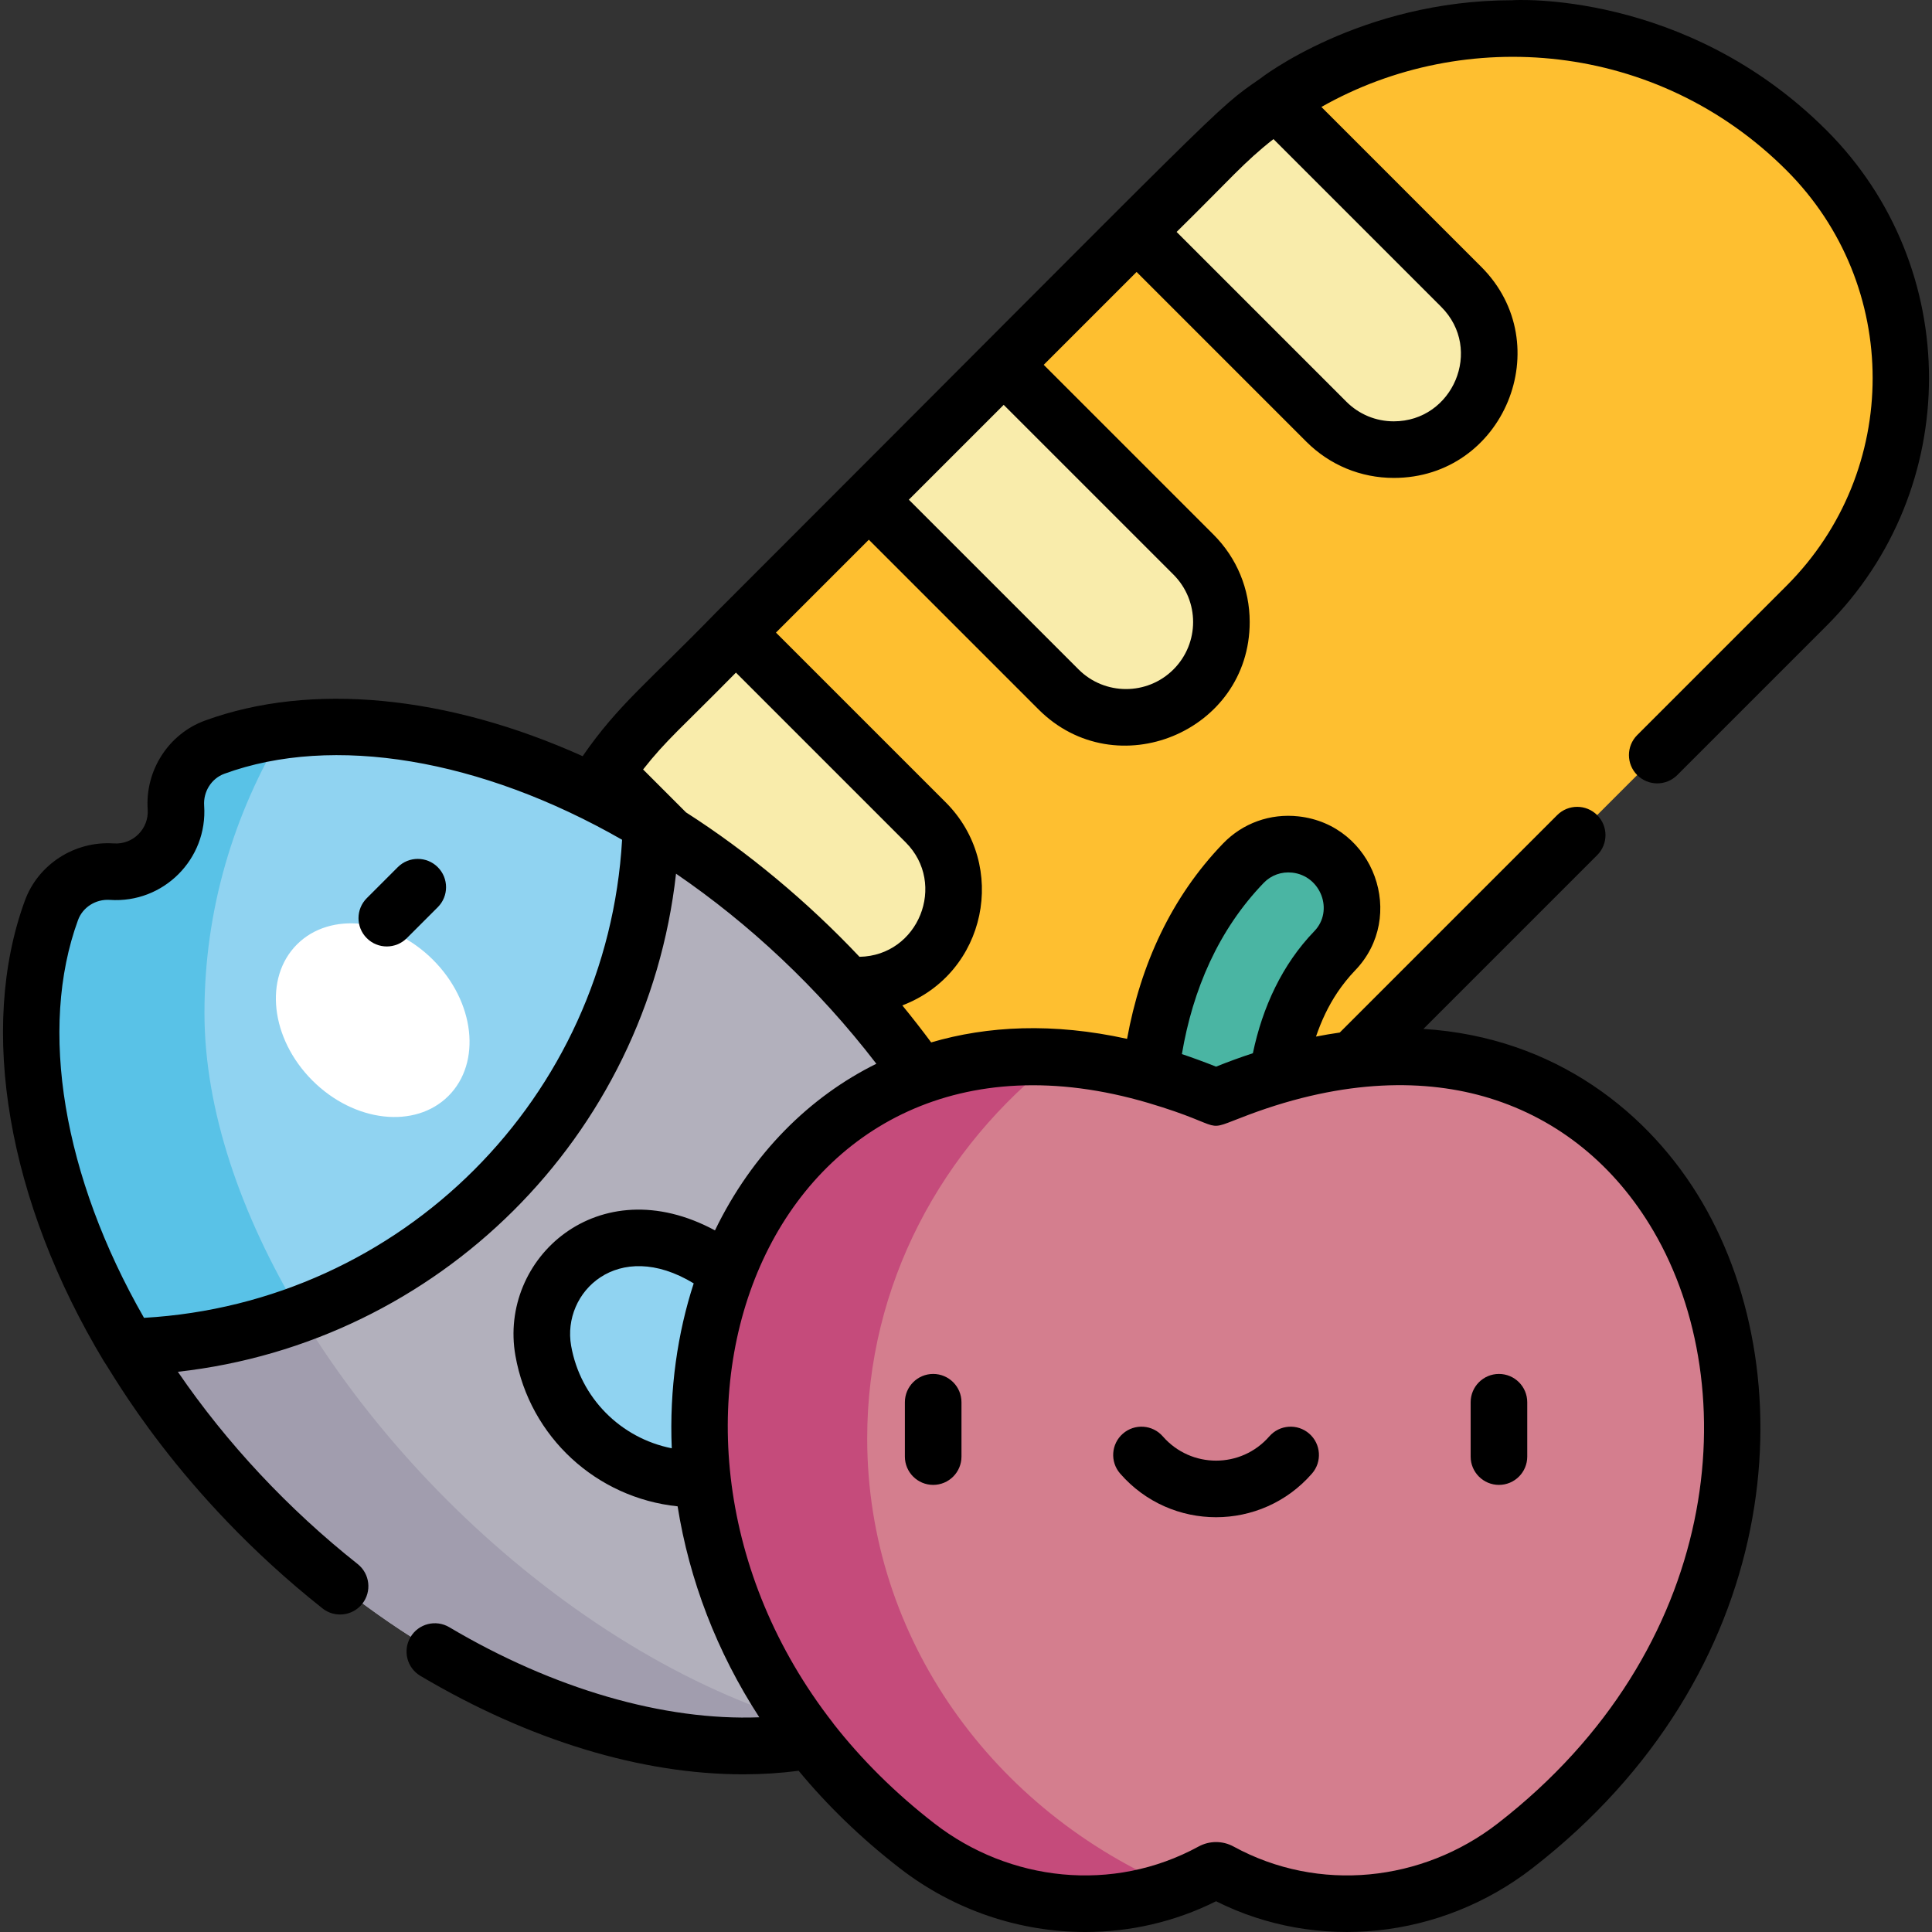 <?xml version="1.0"?>
<svg xmlns="http://www.w3.org/2000/svg" xmlns:xlink="http://www.w3.org/1999/xlink" xmlns:svgjs="http://svgjs.com/svgjs" version="1.1" width="512" height="512" x="0" y="0" viewBox="0 0 512 512" style="enable-background:new 0 0 512 512" xml:space="preserve" class=""><rect x="0" y="0" width="512" height="512" fill="#333333" stroke="none"/><g><g xmlns="http://www.w3.org/2000/svg"><g><path d="m478.791 39.793c-21.533-21.533-49.753-32.3-77.973-32.293-21.897 0-43.794 6.484-62.568 19.445l.493 36.238-37.517-1.772-35.221 35.221 1.772 37.517-37.517-1.772-35.221 35.221 1.772 37.517-36.238-.493c-29.673 42.962-25.39 102.302 12.849 140.541 16.664 16.664 38.505 24.992 60.346 24.992s43.682-8.328 60.346-24.992l184.677-184.677c33.328-33.329 33.328-87.365 0-120.693z" fill="#febf30" data-original="#f8d070" class=""/><path d="m153.288 216.783c2.145-4.172 4.573-8.235 7.285-12.162l36.238.493-6.896 39.209-27.064-12.384z" fill="#f9ecab" data-original="#f9ed80" class=""/><path d="m245.331 217.889-50.292-50.292-21.617 21.617c-4.821 4.821-9.104 9.984-12.849 15.406l49.013 49.013c4.94 4.94 11.403 7.406 17.872 7.406 6.47 0 12.933-2.466 17.872-7.406 9.874-9.871 9.874-25.871.001-35.744z" fill="#f9ecab" data-original="#f9ed80" class=""/><path d="m217.348 253.535c-14.086-14.085-29.259-25.874-44.795-35.214l-138.578 138.577c9.339 15.536 21.128 30.709 35.214 44.795 62.361 62.361 146.085 79.754 186.999 38.84s23.52-124.638-38.84-186.998z" fill="#b2b0bc" data-original="#b2b0bc" class=""/><g><path d="m305.636 319.789c-.135-.726-3.286-18.019-.252-38.907 3.074-21.159 11.316-38.859 24.145-52.166 7.593-7.876 20.63-6.318 26.312 3.031 3.914 6.439 3.125 14.768-2.109 20.189-22.061 22.851-15.226 61.262-15.145 61.696z" fill="#4ab5a3" data-original="#60d9a7" class=""/></g><path d="m195.517 339.761c-6.208-6.208-13.902-10.02-21.937-11.439-17.421-3.076-32.68 12.184-29.604 29.604 1.419 8.034 5.231 15.729 11.439 21.936 12.922 12.922 32.282 15.464 47.748 7.647 7.818-15.466 5.276-34.826-7.646-47.748z" fill="#90d3f1" data-original="#90d3f1" class=""/><path d="m66.979 323.894-33.004 33.004c9.339 15.536 21.128 30.709 35.214 44.795 48.495 48.495 109.905 69.789 154.059 57.623-64.699-14.51-129.507-74.017-156.269-135.422z" fill="#a19dae" data-original="#a19dae"/><path d="m332.087 265.975c-6.385 1.91-13.211 1.91-19.597 0-1.209-.362-2.414-.689-3.619-1.018-1.509 5.061-2.681 10.37-3.488 15.925-3.034 20.888.117 38.181.252 38.907l32.952-6.157c-.069-.372-5.083-28.635 7.37-51.095-4.586.907-9.21 2.044-13.87 3.438z" fill="#4ab5a3" data-original="#00cd8c" class=""/><path d="m323.347 495.925c.325.177.65.352.974.523 24.791 13.113 55.035 9.88 77.204-7.297 110.353-85.501 50.219-253.065-79.236-198.404-129.456-54.661-189.59 112.903-79.237 198.404 22.169 17.177 52.414 20.41 77.204 7.297.324-.171.649-.346.974-.523.66-.359 1.459-.359 2.117 0z" fill="#d47e8e" data-original="#ff748f" class=""/><path d="m56.865 197.971c-6.597 2.413-10.732 8.987-10.252 15.995.66 9.645-7.348 17.652-16.992 16.992-7.008-.479-13.582 3.655-15.995 10.252-11.763 32.16-4.071 75.123 20.35 115.688 35.188-.897 70.103-14.766 96.957-41.62s40.723-61.769 41.62-96.957c-40.566-24.421-83.528-32.113-115.688-20.35z" fill="#90d3f1" data-original="#90d3f1" class=""/><g><g><g><g><ellipse cx="98.813" cy="270.376" fill="#ffffff" rx="22.612" ry="28.394" transform="matrix(.707 -.707 .707 .707 -162.243 149.062)" data-original="#ffffff" class=""/></g></g></g></g><path d="m316.297 146.923-50.292-50.292-35.745 35.745 50.292 50.292c9.872 9.872 25.872 9.872 35.745 0 4.933-4.933 7.406-11.403 7.406-17.872 0-6.47-2.466-12.933-7.406-17.873z" fill="#f9ecab" data-original="#f9ed80" class=""/><path d="m387.263 75.958-49.013-49.013c-5.422 3.745-10.585 8.028-15.413 12.856l-21.61 21.61 50.292 50.292c9.873 9.872 25.872 9.872 35.745 0 4.94-4.94 7.406-11.403 7.406-17.872-.001-6.471-2.467-12.934-7.407-17.873z" fill="#f9ecab" data-original="#f9ed80" class=""/><path d="m54.183 268.42c0-27.198 7.681-52.746 21.146-74.933-6.455.87-12.639 2.354-18.463 4.484-6.597 2.413-10.732 8.987-10.252 15.995.66 9.645-7.348 17.652-16.992 16.992-7.008-.479-13.582 3.655-15.995 10.252-11.763 32.16-4.071 75.123 20.35 115.688 15.475-.395 30.896-3.301 45.603-8.714-15.857-26.335-25.397-54.129-25.397-79.764z" fill="#59c2e7" data-original="#59c2e7"/><path d="m229.814 381.18c0-40.698 19.688-77.037 50.528-100.945-99.129-6.51-134.89 133.295-37.29 208.915 19.615 15.198 45.55 19.47 68.437 11.172-48.122-20.306-81.675-66.009-81.675-119.142z" fill="#c54b7b" data-original="#fd5f7e" class=""/></g><g><path d="m247.302 364.108c-4.142 0-7.499 3.358-7.499 7.499v14.405c0 4.142 3.358 7.499 7.499 7.499 4.142 0 7.499-3.358 7.499-7.499v-14.405c0-4.141-3.358-7.499-7.499-7.499z" fill="#000000" data-original="#000000" class=""/><path d="m397.237 393.512c4.142 0 7.499-3.358 7.499-7.499v-14.405c0-4.142-3.358-7.499-7.499-7.499-4.142 0-7.499 3.358-7.499 7.499v14.405c-.001 4.141 3.357 7.499 7.499 7.499z" fill="#000000" data-original="#000000" class=""/><path d="m346.961 379.93c-3.123-2.72-7.86-2.396-10.581.727-7.474 8.576-20.756 8.567-28.222 0-2.722-3.123-7.458-3.447-10.581-.727-3.122 2.721-3.447 7.459-.726 10.581 13.452 15.435 37.398 15.419 50.836 0 2.722-3.122 2.396-7.859-.726-10.581z" fill="#000000" data-original="#000000" class=""/><path d="m107.807 248.625 8.207-8.207c2.929-2.928 2.929-7.677 0-10.605-2.928-2.928-7.677-2.928-10.605 0l-8.207 8.207c-2.929 2.928-2.929 7.677 0 10.605 2.928 2.929 7.676 2.929 10.605 0z" fill="#000000" data-original="#000000" class=""/><path d="m400.79.062c-40.325 0-66.923 20.82-66.823 20.771-12.344 8.526-7.184 4.455-144.237 141.508-17.892 18.417-25.873 24.37-35.325 38.054-35.742-16.099-71.928-19.733-100.11-9.423-9.632 3.523-15.865 13.207-15.157 23.548.347 5.075-3.842 9.349-8.998 8.998-10.342-.706-20.025 5.525-23.548 15.157-12.436 33.998-4.601 79.645 20.958 122.108 2.108 2.84 19.564 35.079 57.918 65.459 3.246 2.571 7.964 2.024 10.535-1.223 2.572-3.247 2.025-7.963-1.222-10.535-18.337-14.526-34.694-31.991-47.649-50.946 68.894-7.692 124.202-62.139 132.023-132.002 19.306 13.194 37.566 30.168 53.087 50.37-17.596 8.695-32.878 23.713-42.769 44.159-30.931-16.703-57.41 7.566-52.884 33.195 3.813 21.596 21.515 37.706 42.984 39.933 3.097 19.455 10.357 38.545 21.649 55.906-25.208.96-54.443-7.45-82.163-23.875-3.564-2.11-8.164-.933-10.274 2.629-2.112 3.563-.934 8.163 2.629 10.274 28.883 17.114 58.58 26.086 85.537 26.086 5.001 0 9.909-.313 14.699-.937 7.534 9.11 16.434 17.79 26.798 25.821 14.425 11.175 31.813 16.903 49.173 16.903 11.884 0 23.757-2.687 34.648-8.148 26.802 13.439 59.52 10.071 83.822-8.757 66.263-51.34 72.66-129.223 45.037-176.437-13.806-23.599-38.891-43.79-73.91-45.983l46.054-46.054c2.929-2.928 2.929-7.677 0-10.605-2.928-2.928-7.677-2.928-10.605 0l-57.62 57.62c-2.072.297-4.17.651-6.296 1.069 1.411-4.132 3.206-8.013 5.697-11.734 1.24-1.853 2.962-4.031 4.657-5.787 13.773-14.267 5.064-38.61-14.994-40.835-7.497-.831-14.787 1.794-20.002 7.202-13.732 14.247-21.856 32.134-25.424 51.756-19.608-4.319-36.964-3.449-51.917.942-2.191-2.965-5.097-6.703-7.646-9.805 22.348-8.515 28.175-37.142 11.499-53.816l-44.984-44.985 24.612-24.612 44.984 44.984c20.512 20.512 55.949 5.942 55.949-23.174 0-8.752-3.41-16.981-9.601-23.174l-44.984-44.984 24.612-24.612 44.984 44.984c6.191 6.191 14.421 9.6 23.174 9.6 29.193 0 43.725-35.397 23.173-55.947-4.786-4.786-37.607-37.607-42.358-42.359 38.006-21.562 88.94-17.528 123.273 16.804 30.417 30.418 30.421 79.653 0 110.075l-39.575 39.575c-2.929 2.928-2.929 7.677 0 10.605 2.928 2.928 7.677 2.928 10.605 0l39.575-39.575c36.196-36.195 36.196-95.089 0-131.286-37.456-37.453-83.37-34.505-83.27-34.485zm-205.758 178.187 44.984 44.985c11.028 11.028 3.408 30.053-12.243 30.329-13.722-14.553-29.654-27.835-45.979-38.28l-11.365-11.366c6.128-7.815 10.279-11.111 24.603-25.668zm-174.355 65.577c1.231-3.364 4.666-5.599 8.439-5.345 14.187.964 25.954-10.816 24.985-24.985-.255-3.724 1.943-7.194 5.345-8.438 28.802-10.535 67.941-3.983 105.414 17.487-3.929 68.288-58.378 122.765-126.696 126.696-21.469-37.474-28.022-76.613-17.487-105.415zm130.681 112.825c-2.51-14.212 12.435-28.731 32.482-16.543-4.253 13.068-6.479 28.013-5.816 43.705-13.564-2.691-24.232-13.384-26.666-27.162zm286.825-30.419c24.399 41.705 18.224 110.905-41.278 157.007-19.957 15.463-47.371 18.47-69.986 6.118-2.911-1.588-6.387-1.589-9.301.001-22.713 12.389-50.095 9.291-69.984-6.119-10.528-8.157-19.379-17.039-26.694-26.362-.065-.091-.119-.187-.187-.276-61.496-78.894-15.823-193.652 83.577-164.305 22.073 6.555 13.411 8.06 26.579 3.13 25.573-9.581 47.125-9.54 63.834-4.408 18.213 5.595 33.235 17.772 43.44 35.214zm-95.725-94.976c7.585.84 11.081 10.098 5.856 15.51-8.545 8.853-13.749 20.207-16.287 32.348-3.201 1.052-6.452 2.231-9.758 3.558-2.701-1.084-6.299-2.409-9.054-3.329 2.879-17.067 9.678-32.922 21.692-45.382 1.961-2.033 4.715-3.018 7.551-2.705zm-31.483-78.982c6.949 6.95 6.951 18.185 0 25.136-6.93 6.93-18.206 6.93-25.136 0l-44.984-44.984 25.136-25.136zm58.391-40.616c-4.747 0-9.21-1.849-12.568-5.207l-44.984-44.984c14.419-14.19 17.82-18.449 25.668-24.604 9.597 9.597 35.743 35.744 44.452 44.452 11.255 11.254 3.098 30.343-12.568 30.343z" fill="#000000" data-original="#000000" class=""/></g></g></g></svg>
